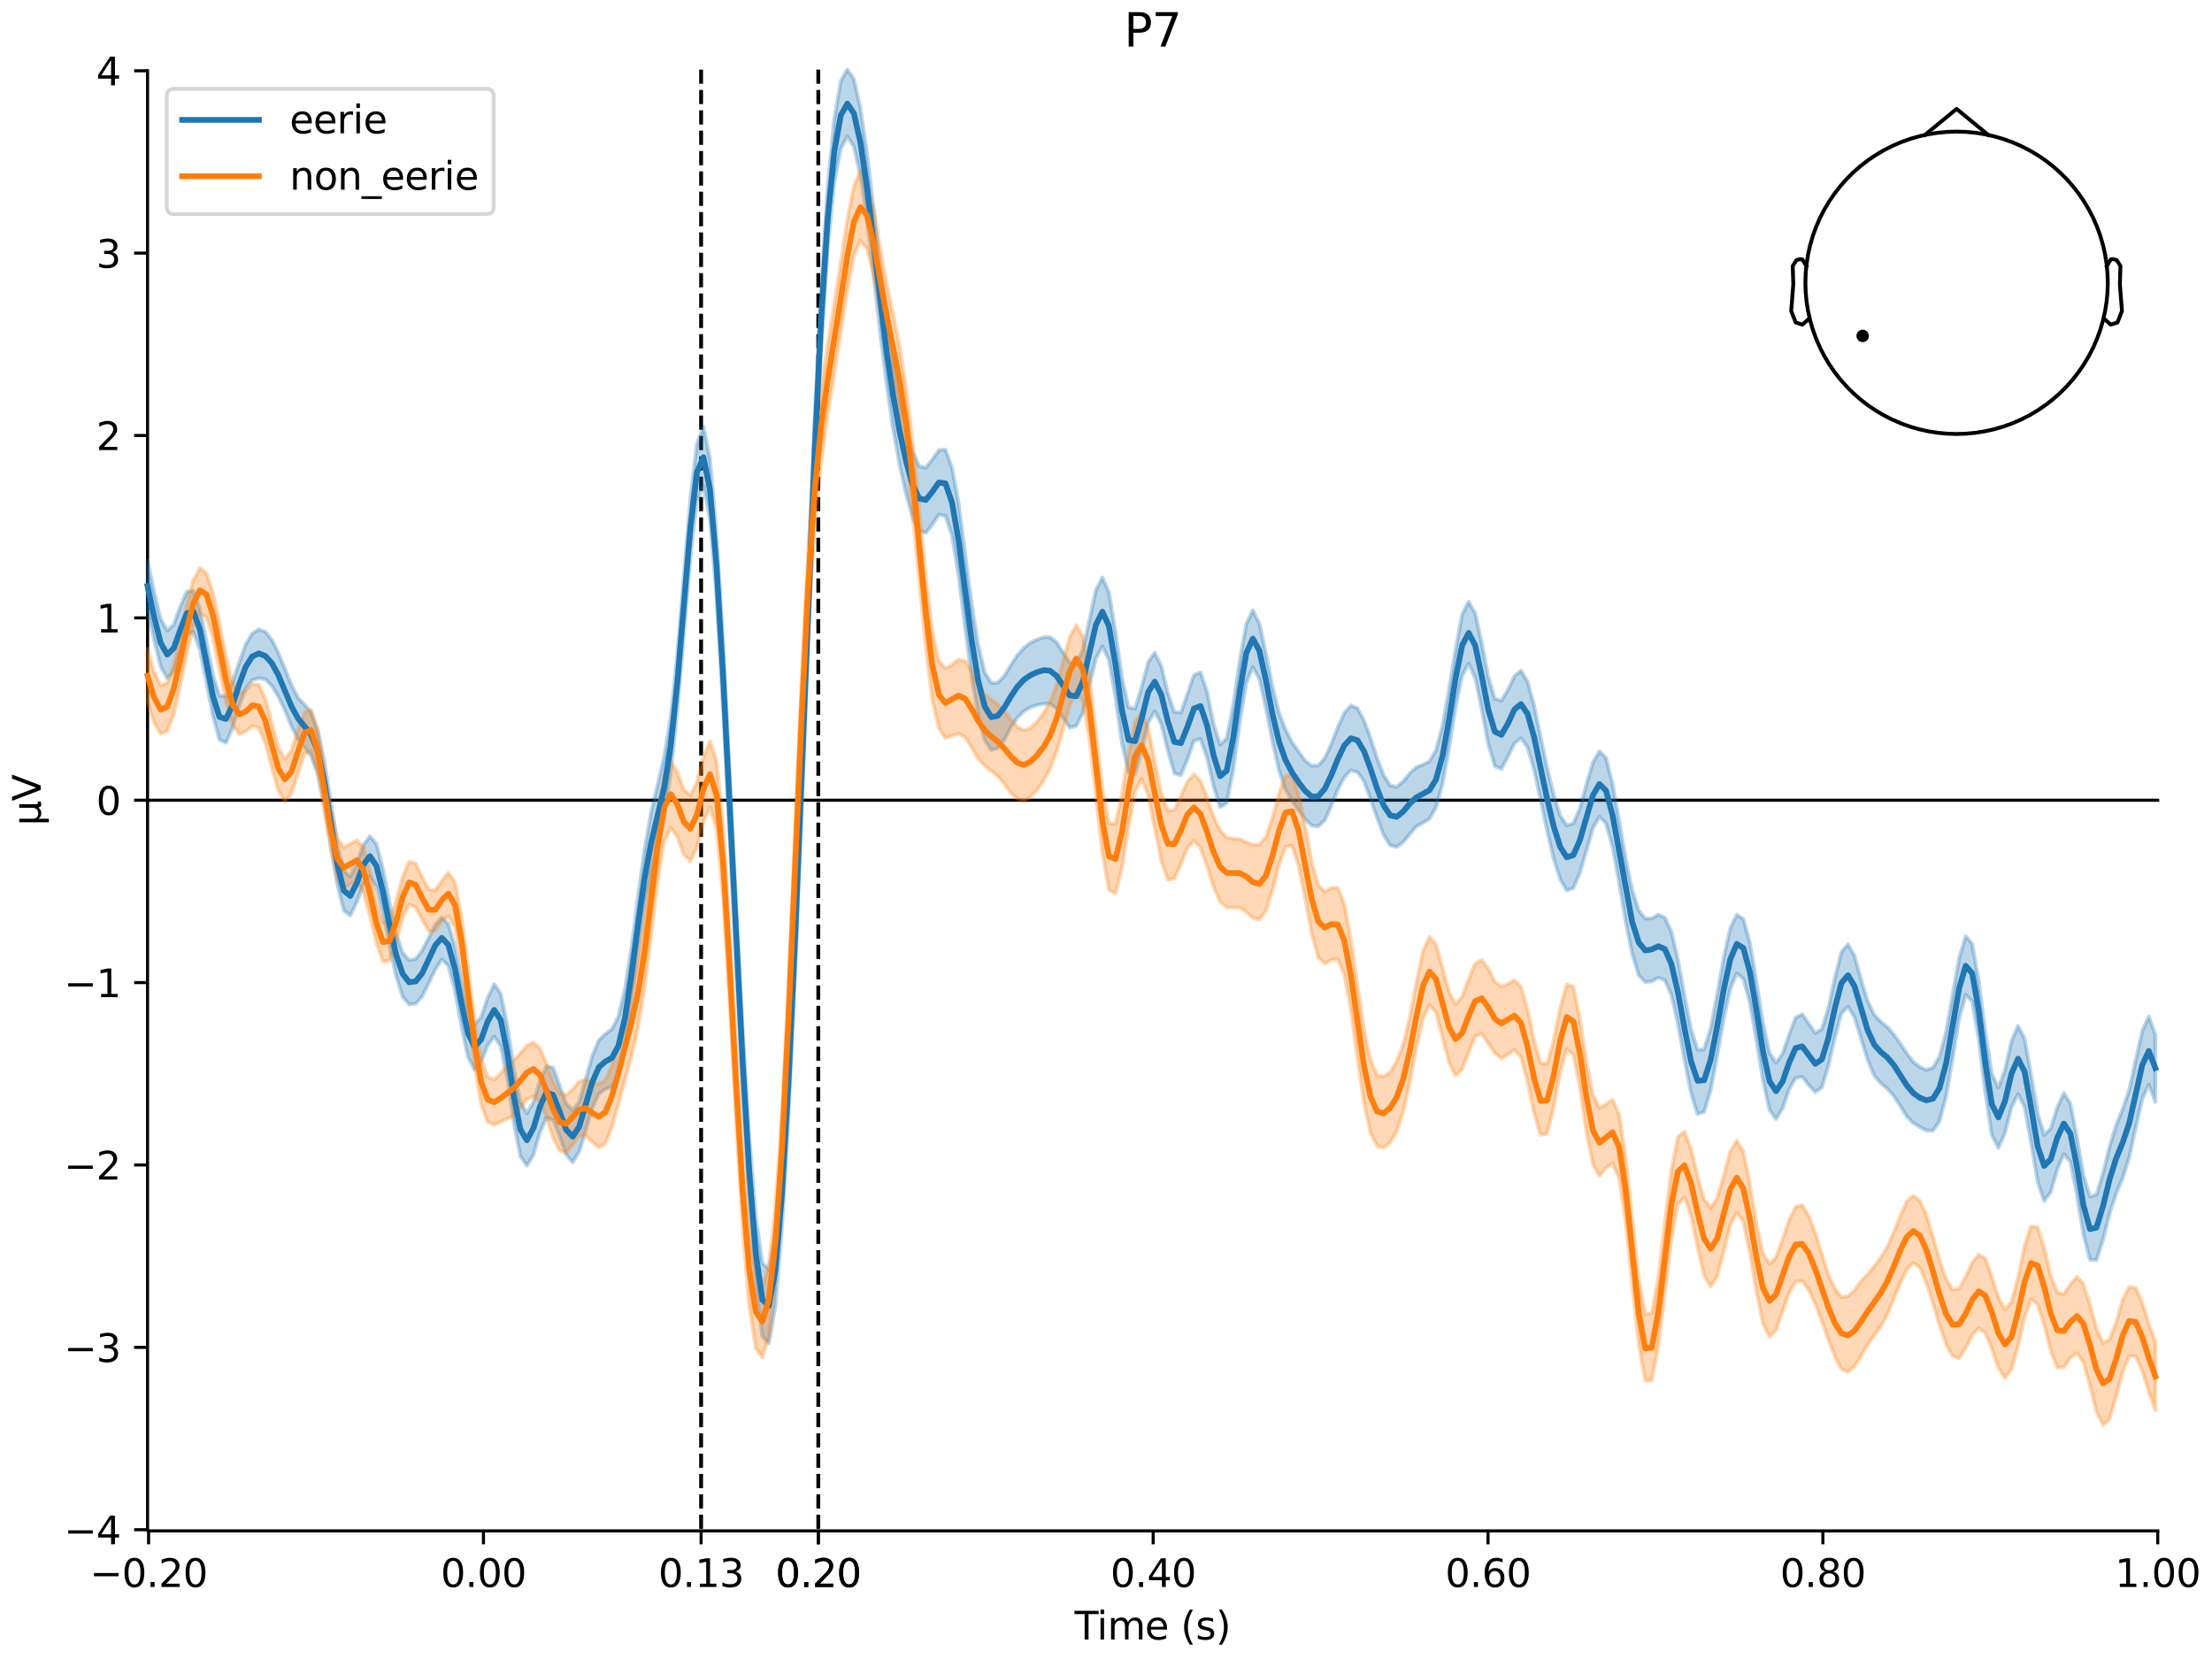 <?xml version="1.0" encoding="utf-8" standalone="no"?>
<!DOCTYPE svg PUBLIC "-//W3C//DTD SVG 1.1//EN"
  "http://www.w3.org/Graphics/SVG/1.1/DTD/svg11.dtd">
<svg xmlns:xlink="http://www.w3.org/1999/xlink" width="576pt" height="432pt" viewBox="0 0 576 432" xmlns="http://www.w3.org/2000/svg" version="1.1">
 <defs>
  <style type="text/css">*{stroke-linejoin: round; stroke-linecap: butt}</style>
 </defs>
 <g id="figure_1">
  <g id="patch_1">
   <path d="M 0 432 
L 576 432 
L 576 0 
L 0 0 
z
" style="fill: #ffffff"/>
  </g>
  <g id="axes_1">
   <g id="patch_2">
    <path d="M 38.421 398.644 
L 561.867 398.644 
L 561.867 18.118 
L 38.421 18.118 
L 38.421 398.644 
z
" style="fill: none; opacity: 0"/>
   </g>
   <g id="patch_3">
    <path d="M 38.421 398.333 
L 38.421 18.429 
" style="fill: none; stroke: #000000; stroke-width: 0.8; stroke-linejoin: miter; stroke-linecap: square"/>
   </g>
   <g id="LineCollection_1">
    <path d="M 182.566 18.118 
L 182.566 398.644 
" clip-path="url(#p17d03b1e20)" style="fill: none; stroke-dasharray: 3.7,1.6; stroke-dashoffset: 0; stroke: #000000"/>
    <path d="M 213.084 18.118 
L 213.084 398.644 
" clip-path="url(#p17d03b1e20)" style="fill: none; stroke-dasharray: 3.7,1.6; stroke-dashoffset: 0; stroke: #000000"/>
   </g>
   <g id="matplotlib.axis_1">
    <g id="xtick_1">
     <g id="line2d_1">
      <defs>
       <path id="m8cb40ce395" d="M 0 0 
L 0 3.5 
" style="stroke: #000000; stroke-width: 0.8"/>
      </defs>
      <g>
       <use xlink:href="#m8cb40ce395" x="38.693" y="398.644" style="stroke: #000000; stroke-width: 0.8"/>
      </g>
     </g>
     <g id="text_1">
      <!-- −0.20 -->
      <g transform="translate(23.37 413.242) scale(0.1 -0.1)">
       <defs>
        <path id="DejaVuSans-2212" d="M 678 2272 
L 4684 2272 
L 4684 1741 
L 678 1741 
L 678 2272 
z
" transform="scale(0.016)"/>
        <path id="DejaVuSans-30" d="M 2034 4250 
Q 1547 4250 1301 3770 
Q 1056 3291 1056 2328 
Q 1056 1369 1301 889 
Q 1547 409 2034 409 
Q 2525 409 2770 889 
Q 3016 1369 3016 2328 
Q 3016 3291 2770 3770 
Q 2525 4250 2034 4250 
z
M 2034 4750 
Q 2819 4750 3233 4129 
Q 3647 3509 3647 2328 
Q 3647 1150 3233 529 
Q 2819 -91 2034 -91 
Q 1250 -91 836 529 
Q 422 1150 422 2328 
Q 422 3509 836 4129 
Q 1250 4750 2034 4750 
z
" transform="scale(0.016)"/>
        <path id="DejaVuSans-2e" d="M 684 794 
L 1344 794 
L 1344 0 
L 684 0 
L 684 794 
z
" transform="scale(0.016)"/>
        <path id="DejaVuSans-32" d="M 1228 531 
L 3431 531 
L 3431 0 
L 469 0 
L 469 531 
Q 828 903 1448 1529 
Q 2069 2156 2228 2338 
Q 2531 2678 2651 2914 
Q 2772 3150 2772 3378 
Q 2772 3750 2511 3984 
Q 2250 4219 1831 4219 
Q 1534 4219 1204 4116 
Q 875 4013 500 3803 
L 500 4441 
Q 881 4594 1212 4672 
Q 1544 4750 1819 4750 
Q 2544 4750 2975 4387 
Q 3406 4025 3406 3419 
Q 3406 3131 3298 2873 
Q 3191 2616 2906 2266 
Q 2828 2175 2409 1742 
Q 1991 1309 1228 531 
z
" transform="scale(0.016)"/>
       </defs>
       <use xlink:href="#DejaVuSans-2212"/>
       <use xlink:href="#DejaVuSans-30" transform="translate(83.789 0)"/>
       <use xlink:href="#DejaVuSans-2e" transform="translate(147.412 0)"/>
       <use xlink:href="#DejaVuSans-32" transform="translate(179.199 0)"/>
       <use xlink:href="#DejaVuSans-30" transform="translate(242.822 0)"/>
      </g>
     </g>
    </g>
    <g id="xtick_2">
     <g id="line2d_2">
      <g>
       <use xlink:href="#m8cb40ce395" x="125.889" y="398.644" style="stroke: #000000; stroke-width: 0.8"/>
      </g>
     </g>
     <g id="text_2">
      <!-- 0.00 -->
      <g transform="translate(114.756 413.242) scale(0.1 -0.1)">
       <use xlink:href="#DejaVuSans-30"/>
       <use xlink:href="#DejaVuSans-2e" transform="translate(63.623 0)"/>
       <use xlink:href="#DejaVuSans-30" transform="translate(95.41 0)"/>
       <use xlink:href="#DejaVuSans-30" transform="translate(159.033 0)"/>
      </g>
     </g>
    </g>
    <g id="xtick_3">
     <g id="line2d_3">
      <g>
       <use xlink:href="#m8cb40ce395" x="182.566" y="398.644" style="stroke: #000000; stroke-width: 0.8"/>
      </g>
     </g>
     <g id="text_3">
      <!-- 0.13 -->
      <g transform="translate(171.433 413.242) scale(0.1 -0.1)">
       <defs>
        <path id="DejaVuSans-31" d="M 794 531 
L 1825 531 
L 1825 4091 
L 703 3866 
L 703 4441 
L 1819 4666 
L 2450 4666 
L 2450 531 
L 3481 531 
L 3481 0 
L 794 0 
L 794 531 
z
" transform="scale(0.016)"/>
        <path id="DejaVuSans-33" d="M 2597 2516 
Q 3050 2419 3304 2112 
Q 3559 1806 3559 1356 
Q 3559 666 3084 287 
Q 2609 -91 1734 -91 
Q 1441 -91 1130 -33 
Q 819 25 488 141 
L 488 750 
Q 750 597 1062 519 
Q 1375 441 1716 441 
Q 2309 441 2620 675 
Q 2931 909 2931 1356 
Q 2931 1769 2642 2001 
Q 2353 2234 1838 2234 
L 1294 2234 
L 1294 2753 
L 1863 2753 
Q 2328 2753 2575 2939 
Q 2822 3125 2822 3475 
Q 2822 3834 2567 4026 
Q 2313 4219 1838 4219 
Q 1578 4219 1281 4162 
Q 984 4106 628 3988 
L 628 4550 
Q 988 4650 1302 4700 
Q 1616 4750 1894 4750 
Q 2613 4750 3031 4423 
Q 3450 4097 3450 3541 
Q 3450 3153 3228 2886 
Q 3006 2619 2597 2516 
z
" transform="scale(0.016)"/>
       </defs>
       <use xlink:href="#DejaVuSans-30"/>
       <use xlink:href="#DejaVuSans-2e" transform="translate(63.623 0)"/>
       <use xlink:href="#DejaVuSans-31" transform="translate(95.41 0)"/>
       <use xlink:href="#DejaVuSans-33" transform="translate(159.033 0)"/>
      </g>
     </g>
    </g>
    <g id="xtick_4">
     <g id="line2d_4">
      <g>
       <use xlink:href="#m8cb40ce395" x="213.084" y="398.644" style="stroke: #000000; stroke-width: 0.8"/>
      </g>
     </g>
     <g id="text_4">
      <!-- 0.20 -->
      <g transform="translate(201.952 413.242) scale(0.1 -0.1)">
       <use xlink:href="#DejaVuSans-30"/>
       <use xlink:href="#DejaVuSans-2e" transform="translate(63.623 0)"/>
       <use xlink:href="#DejaVuSans-32" transform="translate(95.41 0)"/>
       <use xlink:href="#DejaVuSans-30" transform="translate(159.033 0)"/>
      </g>
     </g>
    </g>
    <g id="xtick_5">
     <g id="line2d_5">
      <g>
       <use xlink:href="#m8cb40ce395" x="213.084" y="398.644" style="stroke: #000000; stroke-width: 0.8"/>
      </g>
     </g>
     <g id="text_5">
      <!-- 0.20 -->
      <g transform="translate(201.952 413.242) scale(0.1 -0.1)">
       <use xlink:href="#DejaVuSans-30"/>
       <use xlink:href="#DejaVuSans-2e" transform="translate(63.623 0)"/>
       <use xlink:href="#DejaVuSans-32" transform="translate(95.41 0)"/>
       <use xlink:href="#DejaVuSans-30" transform="translate(159.033 0)"/>
      </g>
     </g>
    </g>
    <g id="xtick_6">
     <g id="line2d_6">
      <g>
       <use xlink:href="#m8cb40ce395" x="300.28" y="398.644" style="stroke: #000000; stroke-width: 0.8"/>
      </g>
     </g>
     <g id="text_6">
      <!-- 0.40 -->
      <g transform="translate(289.147 413.242) scale(0.1 -0.1)">
       <defs>
        <path id="DejaVuSans-34" d="M 2419 4116 
L 825 1625 
L 2419 1625 
L 2419 4116 
z
M 2253 4666 
L 3047 4666 
L 3047 1625 
L 3713 1625 
L 3713 1100 
L 3047 1100 
L 3047 0 
L 2419 0 
L 2419 1100 
L 313 1100 
L 313 1709 
L 2253 4666 
z
" transform="scale(0.016)"/>
       </defs>
       <use xlink:href="#DejaVuSans-30"/>
       <use xlink:href="#DejaVuSans-2e" transform="translate(63.623 0)"/>
       <use xlink:href="#DejaVuSans-34" transform="translate(95.41 0)"/>
       <use xlink:href="#DejaVuSans-30" transform="translate(159.033 0)"/>
      </g>
     </g>
    </g>
    <g id="xtick_7">
     <g id="line2d_7">
      <g>
       <use xlink:href="#m8cb40ce395" x="387.476" y="398.644" style="stroke: #000000; stroke-width: 0.8"/>
      </g>
     </g>
     <g id="text_7">
      <!-- 0.60 -->
      <g transform="translate(376.343 413.242) scale(0.1 -0.1)">
       <defs>
        <path id="DejaVuSans-36" d="M 2113 2584 
Q 1688 2584 1439 2293 
Q 1191 2003 1191 1497 
Q 1191 994 1439 701 
Q 1688 409 2113 409 
Q 2538 409 2786 701 
Q 3034 994 3034 1497 
Q 3034 2003 2786 2293 
Q 2538 2584 2113 2584 
z
M 3366 4563 
L 3366 3988 
Q 3128 4100 2886 4159 
Q 2644 4219 2406 4219 
Q 1781 4219 1451 3797 
Q 1122 3375 1075 2522 
Q 1259 2794 1537 2939 
Q 1816 3084 2150 3084 
Q 2853 3084 3261 2657 
Q 3669 2231 3669 1497 
Q 3669 778 3244 343 
Q 2819 -91 2113 -91 
Q 1303 -91 875 529 
Q 447 1150 447 2328 
Q 447 3434 972 4092 
Q 1497 4750 2381 4750 
Q 2619 4750 2861 4703 
Q 3103 4656 3366 4563 
z
" transform="scale(0.016)"/>
       </defs>
       <use xlink:href="#DejaVuSans-30"/>
       <use xlink:href="#DejaVuSans-2e" transform="translate(63.623 0)"/>
       <use xlink:href="#DejaVuSans-36" transform="translate(95.41 0)"/>
       <use xlink:href="#DejaVuSans-30" transform="translate(159.033 0)"/>
      </g>
     </g>
    </g>
    <g id="xtick_8">
     <g id="line2d_8">
      <g>
       <use xlink:href="#m8cb40ce395" x="474.671" y="398.644" style="stroke: #000000; stroke-width: 0.8"/>
      </g>
     </g>
     <g id="text_8">
      <!-- 0.80 -->
      <g transform="translate(463.538 413.242) scale(0.1 -0.1)">
       <defs>
        <path id="DejaVuSans-38" d="M 2034 2216 
Q 1584 2216 1326 1975 
Q 1069 1734 1069 1313 
Q 1069 891 1326 650 
Q 1584 409 2034 409 
Q 2484 409 2743 651 
Q 3003 894 3003 1313 
Q 3003 1734 2745 1975 
Q 2488 2216 2034 2216 
z
M 1403 2484 
Q 997 2584 770 2862 
Q 544 3141 544 3541 
Q 544 4100 942 4425 
Q 1341 4750 2034 4750 
Q 2731 4750 3128 4425 
Q 3525 4100 3525 3541 
Q 3525 3141 3298 2862 
Q 3072 2584 2669 2484 
Q 3125 2378 3379 2068 
Q 3634 1759 3634 1313 
Q 3634 634 3220 271 
Q 2806 -91 2034 -91 
Q 1263 -91 848 271 
Q 434 634 434 1313 
Q 434 1759 690 2068 
Q 947 2378 1403 2484 
z
M 1172 3481 
Q 1172 3119 1398 2916 
Q 1625 2713 2034 2713 
Q 2441 2713 2670 2916 
Q 2900 3119 2900 3481 
Q 2900 3844 2670 4047 
Q 2441 4250 2034 4250 
Q 1625 4250 1398 4047 
Q 1172 3844 1172 3481 
z
" transform="scale(0.016)"/>
       </defs>
       <use xlink:href="#DejaVuSans-30"/>
       <use xlink:href="#DejaVuSans-2e" transform="translate(63.623 0)"/>
       <use xlink:href="#DejaVuSans-38" transform="translate(95.41 0)"/>
       <use xlink:href="#DejaVuSans-30" transform="translate(159.033 0)"/>
      </g>
     </g>
    </g>
    <g id="xtick_9">
     <g id="line2d_9">
      <g>
       <use xlink:href="#m8cb40ce395" x="561.867" y="398.644" style="stroke: #000000; stroke-width: 0.8"/>
      </g>
     </g>
     <g id="text_9">
      <!-- 1.00 -->
      <g transform="translate(550.734 413.242) scale(0.1 -0.1)">
       <use xlink:href="#DejaVuSans-31"/>
       <use xlink:href="#DejaVuSans-2e" transform="translate(63.623 0)"/>
       <use xlink:href="#DejaVuSans-30" transform="translate(95.41 0)"/>
       <use xlink:href="#DejaVuSans-30" transform="translate(159.033 0)"/>
      </g>
     </g>
    </g>
    <g id="text_10">
     <!-- Time (s) -->
     <g transform="translate(279.815 426.92) scale(0.1 -0.1)">
      <defs>
       <path id="DejaVuSans-54" d="M -19 4666 
L 3928 4666 
L 3928 4134 
L 2272 4134 
L 2272 0 
L 1638 0 
L 1638 4134 
L -19 4134 
L -19 4666 
z
" transform="scale(0.016)"/>
       <path id="DejaVuSans-69" d="M 603 3500 
L 1178 3500 
L 1178 0 
L 603 0 
L 603 3500 
z
M 603 4863 
L 1178 4863 
L 1178 4134 
L 603 4134 
L 603 4863 
z
" transform="scale(0.016)"/>
       <path id="DejaVuSans-6d" d="M 3328 2828 
Q 3544 3216 3844 3400 
Q 4144 3584 4550 3584 
Q 5097 3584 5394 3201 
Q 5691 2819 5691 2113 
L 5691 0 
L 5113 0 
L 5113 2094 
Q 5113 2597 4934 2840 
Q 4756 3084 4391 3084 
Q 3944 3084 3684 2787 
Q 3425 2491 3425 1978 
L 3425 0 
L 2847 0 
L 2847 2094 
Q 2847 2600 2669 2842 
Q 2491 3084 2119 3084 
Q 1678 3084 1418 2786 
Q 1159 2488 1159 1978 
L 1159 0 
L 581 0 
L 581 3500 
L 1159 3500 
L 1159 2956 
Q 1356 3278 1631 3431 
Q 1906 3584 2284 3584 
Q 2666 3584 2933 3390 
Q 3200 3197 3328 2828 
z
" transform="scale(0.016)"/>
       <path id="DejaVuSans-65" d="M 3597 1894 
L 3597 1613 
L 953 1613 
Q 991 1019 1311 708 
Q 1631 397 2203 397 
Q 2534 397 2845 478 
Q 3156 559 3463 722 
L 3463 178 
Q 3153 47 2828 -22 
Q 2503 -91 2169 -91 
Q 1331 -91 842 396 
Q 353 884 353 1716 
Q 353 2575 817 3079 
Q 1281 3584 2069 3584 
Q 2775 3584 3186 3129 
Q 3597 2675 3597 1894 
z
M 3022 2063 
Q 3016 2534 2758 2815 
Q 2500 3097 2075 3097 
Q 1594 3097 1305 2825 
Q 1016 2553 972 2059 
L 3022 2063 
z
" transform="scale(0.016)"/>
       <path id="DejaVuSans-20" transform="scale(0.016)"/>
       <path id="DejaVuSans-28" d="M 1984 4856 
Q 1566 4138 1362 3434 
Q 1159 2731 1159 2009 
Q 1159 1288 1364 580 
Q 1569 -128 1984 -844 
L 1484 -844 
Q 1016 -109 783 600 
Q 550 1309 550 2009 
Q 550 2706 781 3412 
Q 1013 4119 1484 4856 
L 1984 4856 
z
" transform="scale(0.016)"/>
       <path id="DejaVuSans-73" d="M 2834 3397 
L 2834 2853 
Q 2591 2978 2328 3040 
Q 2066 3103 1784 3103 
Q 1356 3103 1142 2972 
Q 928 2841 928 2578 
Q 928 2378 1081 2264 
Q 1234 2150 1697 2047 
L 1894 2003 
Q 2506 1872 2764 1633 
Q 3022 1394 3022 966 
Q 3022 478 2636 193 
Q 2250 -91 1575 -91 
Q 1294 -91 989 -36 
Q 684 19 347 128 
L 347 722 
Q 666 556 975 473 
Q 1284 391 1588 391 
Q 1994 391 2212 530 
Q 2431 669 2431 922 
Q 2431 1156 2273 1281 
Q 2116 1406 1581 1522 
L 1381 1569 
Q 847 1681 609 1914 
Q 372 2147 372 2553 
Q 372 3047 722 3315 
Q 1072 3584 1716 3584 
Q 2034 3584 2315 3537 
Q 2597 3491 2834 3397 
z
" transform="scale(0.016)"/>
       <path id="DejaVuSans-29" d="M 513 4856 
L 1013 4856 
Q 1481 4119 1714 3412 
Q 1947 2706 1947 2009 
Q 1947 1309 1714 600 
Q 1481 -109 1013 -844 
L 513 -844 
Q 928 -128 1133 580 
Q 1338 1288 1338 2009 
Q 1338 2731 1133 3434 
Q 928 4138 513 4856 
z
" transform="scale(0.016)"/>
      </defs>
      <use xlink:href="#DejaVuSans-54"/>
      <use xlink:href="#DejaVuSans-69" transform="translate(57.959 0)"/>
      <use xlink:href="#DejaVuSans-6d" transform="translate(85.742 0)"/>
      <use xlink:href="#DejaVuSans-65" transform="translate(183.154 0)"/>
      <use xlink:href="#DejaVuSans-20" transform="translate(244.678 0)"/>
      <use xlink:href="#DejaVuSans-28" transform="translate(276.465 0)"/>
      <use xlink:href="#DejaVuSans-73" transform="translate(315.479 0)"/>
      <use xlink:href="#DejaVuSans-29" transform="translate(367.578 0)"/>
     </g>
    </g>
   </g>
   <g id="matplotlib.axis_2">
    <g id="ytick_1">
     <g id="line2d_10">
      <defs>
       <path id="m752add3761" d="M 0 0 
L -3.5 0 
" style="stroke: #000000; stroke-width: 0.8"/>
      </defs>
      <g>
       <use xlink:href="#m752add3761" x="38.421" y="398.333" style="stroke: #000000; stroke-width: 0.8"/>
      </g>
     </g>
     <g id="text_11">
      <!-- −4 -->
      <g transform="translate(16.678 402.132) scale(0.1 -0.1)">
       <use xlink:href="#DejaVuSans-2212"/>
       <use xlink:href="#DejaVuSans-34" transform="translate(83.789 0)"/>
      </g>
     </g>
    </g>
    <g id="ytick_2">
     <g id="line2d_11">
      <g>
       <use xlink:href="#m752add3761" x="38.421" y="350.845" style="stroke: #000000; stroke-width: 0.8"/>
      </g>
     </g>
     <g id="text_12">
      <!-- −3 -->
      <g transform="translate(16.678 354.644) scale(0.1 -0.1)">
       <use xlink:href="#DejaVuSans-2212"/>
       <use xlink:href="#DejaVuSans-33" transform="translate(83.789 0)"/>
      </g>
     </g>
    </g>
    <g id="ytick_3">
     <g id="line2d_12">
      <g>
       <use xlink:href="#m752add3761" x="38.421" y="303.357" style="stroke: #000000; stroke-width: 0.8"/>
      </g>
     </g>
     <g id="text_13">
      <!-- −2 -->
      <g transform="translate(16.678 307.156) scale(0.1 -0.1)">
       <use xlink:href="#DejaVuSans-2212"/>
       <use xlink:href="#DejaVuSans-32" transform="translate(83.789 0)"/>
      </g>
     </g>
    </g>
    <g id="ytick_4">
     <g id="line2d_13">
      <g>
       <use xlink:href="#m752add3761" x="38.421" y="255.869" style="stroke: #000000; stroke-width: 0.8"/>
      </g>
     </g>
     <g id="text_14">
      <!-- −1 -->
      <g transform="translate(16.678 259.668) scale(0.1 -0.1)">
       <use xlink:href="#DejaVuSans-2212"/>
       <use xlink:href="#DejaVuSans-31" transform="translate(83.789 0)"/>
      </g>
     </g>
    </g>
    <g id="ytick_5">
     <g id="line2d_14">
      <g>
       <use xlink:href="#m752add3761" x="38.421" y="208.381" style="stroke: #000000; stroke-width: 0.8"/>
      </g>
     </g>
     <g id="text_15">
      <!-- 0 -->
      <g transform="translate(25.058 212.18) scale(0.1 -0.1)">
       <use xlink:href="#DejaVuSans-30"/>
      </g>
     </g>
    </g>
    <g id="ytick_6">
     <g id="line2d_15">
      <g>
       <use xlink:href="#m752add3761" x="38.421" y="160.893" style="stroke: #000000; stroke-width: 0.8"/>
      </g>
     </g>
     <g id="text_16">
      <!-- 1 -->
      <g transform="translate(25.058 164.692) scale(0.1 -0.1)">
       <use xlink:href="#DejaVuSans-31"/>
      </g>
     </g>
    </g>
    <g id="ytick_7">
     <g id="line2d_16">
      <g>
       <use xlink:href="#m752add3761" x="38.421" y="113.405" style="stroke: #000000; stroke-width: 0.8"/>
      </g>
     </g>
     <g id="text_17">
      <!-- 2 -->
      <g transform="translate(25.058 117.204) scale(0.1 -0.1)">
       <use xlink:href="#DejaVuSans-32"/>
      </g>
     </g>
    </g>
    <g id="ytick_8">
     <g id="line2d_17">
      <g>
       <use xlink:href="#m752add3761" x="38.421" y="65.917" style="stroke: #000000; stroke-width: 0.8"/>
      </g>
     </g>
     <g id="text_18">
      <!-- 3 -->
      <g transform="translate(25.058 69.716) scale(0.1 -0.1)">
       <use xlink:href="#DejaVuSans-33"/>
      </g>
     </g>
    </g>
    <g id="ytick_9">
     <g id="line2d_18">
      <g>
       <use xlink:href="#m752add3761" x="38.421" y="18.429" style="stroke: #000000; stroke-width: 0.8"/>
      </g>
     </g>
     <g id="text_19">
      <!-- 4 -->
      <g transform="translate(25.058 22.228) scale(0.1 -0.1)">
       <use xlink:href="#DejaVuSans-34"/>
      </g>
     </g>
    </g>
    <g id="text_20">
     <!-- µV -->
     <g transform="translate(10.599 214.982) rotate(-90) scale(0.1 -0.1)">
      <defs>
       <path id="DejaVuSans-b5" d="M 544 -1331 
L 544 3500 
L 1119 3500 
L 1119 1325 
Q 1119 872 1334 640 
Q 1550 409 1972 409 
Q 2434 409 2667 671 
Q 2900 934 2900 1459 
L 2900 3500 
L 3475 3500 
L 3475 806 
Q 3475 619 3529 530 
Q 3584 441 3700 441 
Q 3728 441 3778 458 
Q 3828 475 3916 513 
L 3916 50 
Q 3788 -22 3673 -56 
Q 3559 -91 3450 -91 
Q 3234 -91 3106 31 
Q 2978 153 2931 403 
Q 2775 156 2548 32 
Q 2322 -91 2016 -91 
Q 1697 -91 1473 31 
Q 1250 153 1119 397 
L 1119 -1331 
L 544 -1331 
z
" transform="scale(0.016)"/>
       <path id="DejaVuSans-56" d="M 1831 0 
L 50 4666 
L 709 4666 
L 2188 738 
L 3669 4666 
L 4325 4666 
L 2547 0 
L 1831 0 
z
" transform="scale(0.016)"/>
      </defs>
      <use xlink:href="#DejaVuSans-b5"/>
      <use xlink:href="#DejaVuSans-56" transform="translate(63.623 0)"/>
     </g>
    </g>
   </g>
   <g id="patch_4">
    <path d="M 38.693 398.644 
L 561.867 398.644 
" style="fill: none; stroke: #000000; stroke-width: 0.8; stroke-linejoin: miter; stroke-linecap: square"/>
   </g>
   <g id="patch_5">
    <path d="M 38.421 208.381 
L 561.867 208.381 
" style="fill: none; stroke: #000000; stroke-width: 0.8; stroke-linejoin: miter; stroke-linecap: square"/>
   </g>
   <g id="text_21">
    <!-- P7 -->
    <g transform="translate(292.708 12.118) scale(0.12 -0.12)">
     <defs>
      <path id="DejaVuSans-50" d="M 1259 4147 
L 1259 2394 
L 2053 2394 
Q 2494 2394 2734 2622 
Q 2975 2850 2975 3272 
Q 2975 3691 2734 3919 
Q 2494 4147 2053 4147 
L 1259 4147 
z
M 628 4666 
L 2053 4666 
Q 2838 4666 3239 4311 
Q 3641 3956 3641 3272 
Q 3641 2581 3239 2228 
Q 2838 1875 2053 1875 
L 1259 1875 
L 1259 0 
L 628 0 
L 628 4666 
z
" transform="scale(0.016)"/>
      <path id="DejaVuSans-37" d="M 525 4666 
L 3525 4666 
L 3525 4397 
L 1831 0 
L 1172 0 
L 2766 4134 
L 525 4134 
L 525 4666 
z
" transform="scale(0.016)"/>
     </defs>
     <use xlink:href="#DejaVuSans-50"/>
     <use xlink:href="#DejaVuSans-37" transform="translate(60.303 0)"/>
    </g>
   </g>
   <g id="legend_1">
    <g id="patch_6">
     <path d="M 45.421 55.753 
L 126.563 55.753 
Q 128.563 55.753 128.563 53.753 
L 128.563 25.118 
Q 128.563 23.118 126.563 23.118 
L 45.421 23.118 
Q 43.421 23.118 43.421 25.118 
L 43.421 53.753 
Q 43.421 55.753 45.421 55.753 
z
" style="fill: #ffffff; opacity: 0.8; stroke: #cccccc; stroke-linejoin: miter"/>
    </g>
    <g id="line2d_19">
     <path d="M 47.421 31.217 
L 57.421 31.217 
L 67.421 31.217 
" style="fill: none; stroke: #1f77b4; stroke-width: 1.5; stroke-linecap: square"/>
    </g>
    <g id="text_22">
     <!-- eerie -->
     <g transform="translate(75.421 34.717) scale(0.1 -0.1)">
      <defs>
       <path id="DejaVuSans-72" d="M 2631 2963 
Q 2534 3019 2420 3045 
Q 2306 3072 2169 3072 
Q 1681 3072 1420 2755 
Q 1159 2438 1159 1844 
L 1159 0 
L 581 0 
L 581 3500 
L 1159 3500 
L 1159 2956 
Q 1341 3275 1631 3429 
Q 1922 3584 2338 3584 
Q 2397 3584 2469 3576 
Q 2541 3569 2628 3553 
L 2631 2963 
z
" transform="scale(0.016)"/>
      </defs>
      <use xlink:href="#DejaVuSans-65"/>
      <use xlink:href="#DejaVuSans-65" transform="translate(61.523 0)"/>
      <use xlink:href="#DejaVuSans-72" transform="translate(123.047 0)"/>
      <use xlink:href="#DejaVuSans-69" transform="translate(164.16 0)"/>
      <use xlink:href="#DejaVuSans-65" transform="translate(191.943 0)"/>
     </g>
    </g>
    <g id="line2d_20">
     <path d="M 47.421 45.895 
L 57.421 45.895 
L 67.421 45.895 
" style="fill: none; stroke: #ff7f0e; stroke-width: 1.5; stroke-linecap: square"/>
    </g>
    <g id="text_23">
     <!-- non_eerie -->
     <g transform="translate(75.421 49.395) scale(0.1 -0.1)">
      <defs>
       <path id="DejaVuSans-6e" d="M 3513 2113 
L 3513 0 
L 2938 0 
L 2938 2094 
Q 2938 2591 2744 2837 
Q 2550 3084 2163 3084 
Q 1697 3084 1428 2787 
Q 1159 2491 1159 1978 
L 1159 0 
L 581 0 
L 581 3500 
L 1159 3500 
L 1159 2956 
Q 1366 3272 1645 3428 
Q 1925 3584 2291 3584 
Q 2894 3584 3203 3211 
Q 3513 2838 3513 2113 
z
" transform="scale(0.016)"/>
       <path id="DejaVuSans-6f" d="M 1959 3097 
Q 1497 3097 1228 2736 
Q 959 2375 959 1747 
Q 959 1119 1226 758 
Q 1494 397 1959 397 
Q 2419 397 2687 759 
Q 2956 1122 2956 1747 
Q 2956 2369 2687 2733 
Q 2419 3097 1959 3097 
z
M 1959 3584 
Q 2709 3584 3137 3096 
Q 3566 2609 3566 1747 
Q 3566 888 3137 398 
Q 2709 -91 1959 -91 
Q 1206 -91 779 398 
Q 353 888 353 1747 
Q 353 2609 779 3096 
Q 1206 3584 1959 3584 
z
" transform="scale(0.016)"/>
       <path id="DejaVuSans-5f" d="M 3263 -1063 
L 3263 -1509 
L -63 -1509 
L -63 -1063 
L 3263 -1063 
z
" transform="scale(0.016)"/>
      </defs>
      <use xlink:href="#DejaVuSans-6e"/>
      <use xlink:href="#DejaVuSans-6f" transform="translate(63.379 0)"/>
      <use xlink:href="#DejaVuSans-6e" transform="translate(124.561 0)"/>
      <use xlink:href="#DejaVuSans-5f" transform="translate(187.939 0)"/>
      <use xlink:href="#DejaVuSans-65" transform="translate(237.939 0)"/>
      <use xlink:href="#DejaVuSans-65" transform="translate(299.463 0)"/>
      <use xlink:href="#DejaVuSans-72" transform="translate(360.986 0)"/>
      <use xlink:href="#DejaVuSans-69" transform="translate(402.1 0)"/>
      <use xlink:href="#DejaVuSans-65" transform="translate(429.883 0)"/>
     </g>
    </g>
   </g>
   <g id="FillBetweenPolyCollection_1">
    <defs>
     <path id="m779ca5bf21" d="M 38.421 -285.932 
L 38.421 -273.118 
L 40.124 -265.417 
L 41.827 -258.458 
L 43.53 -255.396 
L 45.233 -257.058 
L 46.936 -262.103 
L 48.639 -266.729 
L 50.342 -267.39 
L 52.045 -262.812 
L 53.748 -254.41 
L 55.451 -245.594 
L 57.154 -239.315 
L 58.857 -238.593 
L 60.56 -242.45 
L 62.263 -248.002 
L 63.966 -252.623 
L 65.669 -254.878 
L 67.372 -255.386 
L 69.075 -255.119 
L 70.778 -253.427 
L 72.481 -250.608 
L 74.184 -247.09 
L 75.887 -242.91 
L 77.59 -239.512 
L 79.294 -237.341 
L 80.997 -235.166 
L 82.7 -230.666 
L 84.403 -223.03 
L 86.106 -212.491 
L 87.809 -201.793 
L 89.512 -194.925 
L 91.215 -193.613 
L 92.918 -197.096 
L 94.621 -201.652 
L 96.324 -203.746 
L 98.027 -200.969 
L 99.73 -194.114 
L 101.433 -185.666 
L 103.136 -177.898 
L 104.839 -172.462 
L 106.542 -170.442 
L 108.245 -170.613 
L 109.948 -172.548 
L 111.651 -176.018 
L 113.354 -179.533 
L 115.057 -182.164 
L 116.76 -180.478 
L 118.463 -174.01 
L 120.166 -164.774 
L 121.87 -156.722 
L 123.573 -153.503 
L 125.276 -155.485 
L 126.979 -159.702 
L 128.682 -162.092 
L 130.385 -159.535 
L 132.088 -151.048 
L 133.791 -139.701 
L 135.494 -130.951 
L 137.197 -128.463 
L 138.9 -131.265 
L 140.603 -137.129 
L 142.306 -140.908 
L 144.009 -140.328 
L 145.712 -136.084 
L 147.415 -131.304 
L 149.118 -129.352 
L 150.821 -132.099 
L 152.524 -137.599 
L 154.227 -143.424 
L 155.93 -147.106 
L 157.633 -148.393 
L 159.336 -148.937 
L 161.039 -152.289 
L 162.742 -159.422 
L 164.446 -170.808 
L 166.149 -183.862 
L 167.852 -195.828 
L 169.555 -204.784 
L 171.258 -211.551 
L 172.961 -219.295 
L 174.664 -230.475 
L 176.367 -247.014 
L 178.07 -266.855 
L 179.773 -286.979 
L 181.476 -301.567 
L 183.179 -305.474 
L 184.882 -296.892 
L 186.585 -276.484 
L 188.288 -247.553 
L 189.991 -214.143 
L 191.694 -179.75 
L 193.397 -147.058 
L 195.1 -118.587 
L 196.803 -96.464 
L 198.506 -83.956 
L 200.209 -82.207 
L 201.912 -91.885 
L 203.615 -112.159 
L 205.318 -141.419 
L 207.022 -178.228 
L 208.725 -220.266 
L 210.428 -263.785 
L 212.131 -305.628 
L 213.834 -340.949 
L 215.537 -367.476 
L 217.24 -384.441 
L 218.943 -393.281 
L 220.646 -396.518 
L 222.349 -393.806 
L 224.052 -386.289 
L 225.755 -374.799 
L 227.458 -360.561 
L 229.161 -345.765 
L 230.864 -332.019 
L 232.567 -320.376 
L 234.27 -310.784 
L 235.973 -303.296 
L 237.676 -297.148 
L 239.379 -293.675 
L 241.082 -293.274 
L 242.785 -295.427 
L 244.488 -297.992 
L 246.191 -297.683 
L 247.894 -292.552 
L 249.598 -282.213 
L 251.301 -268.716 
L 253.004 -255.768 
L 254.707 -245.609 
L 256.41 -239.228 
L 258.113 -236.682 
L 259.816 -237.164 
L 261.519 -239.287 
L 263.222 -242.562 
L 264.925 -245.122 
L 266.628 -246.798 
L 268.331 -247.791 
L 270.034 -248.389 
L 271.737 -248.74 
L 273.44 -248.739 
L 275.143 -247.465 
L 276.846 -245.035 
L 278.549 -242.533 
L 280.252 -242.938 
L 281.955 -246.378 
L 283.658 -253.446 
L 285.361 -260.459 
L 287.064 -263.656 
L 288.767 -260.107 
L 290.47 -250.354 
L 292.174 -238.393 
L 293.877 -230.911 
L 295.58 -230.36 
L 297.283 -236.6 
L 298.986 -243.82 
L 300.689 -246.775 
L 302.392 -243.458 
L 304.095 -236.605 
L 305.798 -230.613 
L 307.501 -230.138 
L 309.204 -234.261 
L 310.907 -239.111 
L 312.61 -239.564 
L 314.313 -234.665 
L 316.016 -227.257 
L 317.719 -221.811 
L 319.422 -222.86 
L 321.125 -231.511 
L 322.828 -243.902 
L 324.531 -254.193 
L 326.234 -258.248 
L 327.937 -255.179 
L 329.64 -247.68 
L 331.343 -238.963 
L 333.046 -231.441 
L 334.75 -226.302 
L 336.453 -223.429 
L 338.156 -220.923 
L 339.859 -218.683 
L 341.562 -217.017 
L 343.265 -216.796 
L 344.968 -218.446 
L 346.671 -222.198 
L 348.374 -226.458 
L 350.077 -229.622 
L 351.78 -231.394 
L 353.483 -230.947 
L 355.186 -228.531 
L 356.889 -223.903 
L 358.592 -219.05 
L 360.295 -214.546 
L 361.998 -211.885 
L 363.701 -211.47 
L 365.404 -212.69 
L 367.107 -214.822 
L 368.81 -216.793 
L 370.513 -217.709 
L 372.216 -218.769 
L 373.919 -221.729 
L 375.622 -227.804 
L 377.326 -237.15 
L 379.029 -247.807 
L 380.732 -256.022 
L 382.435 -259.162 
L 384.138 -255.499 
L 385.841 -247.325 
L 387.544 -238.212 
L 389.247 -232.517 
L 390.95 -231.749 
L 392.653 -234.963 
L 394.356 -238.409 
L 396.059 -239.777 
L 397.762 -237.399 
L 399.465 -231.575 
L 401.168 -223.717 
L 402.871 -215.659 
L 404.574 -208.39 
L 406.277 -203.02 
L 407.98 -200.135 
L 409.683 -200.74 
L 411.386 -204.638 
L 413.089 -210.443 
L 414.792 -216.335 
L 416.495 -219.35 
L 418.198 -217.54 
L 419.902 -211.54 
L 421.605 -202.315 
L 423.308 -192.122 
L 425.011 -183.706 
L 426.714 -178.04 
L 428.417 -176.266 
L 430.12 -176.475 
L 431.823 -177.396 
L 433.526 -176.737 
L 435.229 -172.874 
L 436.932 -165.433 
L 438.635 -156.1 
L 440.338 -147.37 
L 442.041 -141.912 
L 443.744 -142.45 
L 445.447 -148.054 
L 447.15 -157.039 
L 448.853 -166.681 
L 450.556 -174.465 
L 452.259 -178.527 
L 453.962 -177.144 
L 455.665 -170.947 
L 457.368 -161.078 
L 459.071 -150.779 
L 460.774 -142.959 
L 462.478 -140.613 
L 464.181 -143.393 
L 465.884 -148.345 
L 467.587 -151.313 
L 469.29 -151.602 
L 470.993 -149.451 
L 472.696 -147.59 
L 474.399 -148.82 
L 476.102 -154.422 
L 477.805 -161.866 
L 479.508 -168.127 
L 481.211 -169.843 
L 482.914 -167.078 
L 484.617 -161.56 
L 486.32 -156.066 
L 488.023 -151.909 
L 489.726 -149.935 
L 491.429 -148.531 
L 493.132 -146.587 
L 494.835 -144.006 
L 496.538 -141.236 
L 498.241 -139.538 
L 499.944 -138.515 
L 501.647 -137.608 
L 503.35 -137.56 
L 505.054 -140.078 
L 506.757 -146.46 
L 508.46 -156.364 
L 510.163 -166.754 
L 511.866 -172.941 
L 513.569 -171.196 
L 515.272 -161.249 
L 516.975 -147.386 
L 518.678 -136.399 
L 520.381 -133.083 
L 522.084 -136.953 
L 523.787 -143.643 
L 525.49 -147.12 
L 527.193 -143.72 
L 528.896 -134.483 
L 530.599 -124.261 
L 532.302 -119.244 
L 534.005 -121.57 
L 535.708 -127.478 
L 537.411 -131.48 
L 539.114 -129.526 
L 540.817 -120.941 
L 542.52 -110.549 
L 544.223 -103.946 
L 545.926 -103.923 
L 547.63 -109.187 
L 549.333 -115.962 
L 551.036 -121.124 
L 552.739 -125.245 
L 554.442 -130.602 
L 556.145 -138.397 
L 557.848 -145.826 
L 559.551 -149.515 
L 561.254 -145.106 
L 561.254 -162.596 
L 561.254 -162.596 
L 559.551 -167.301 
L 557.848 -163.536 
L 556.145 -155.954 
L 554.442 -148.239 
L 552.739 -143.176 
L 551.036 -139.002 
L 549.333 -133.474 
L 547.63 -126.489 
L 545.926 -120.936 
L 544.223 -120.393 
L 542.52 -126.036 
L 540.817 -135.894 
L 539.114 -144.668 
L 537.411 -147.353 
L 535.708 -143.632 
L 534.005 -138.134 
L 532.302 -136.44 
L 530.599 -142.084 
L 528.896 -152.087 
L 527.193 -161.549 
L 525.49 -164.881 
L 523.787 -160.924 
L 522.084 -153.39 
L 520.381 -148.778 
L 518.678 -152.363 
L 516.975 -163.237 
L 515.272 -176.527 
L 513.569 -186.201 
L 511.866 -188.211 
L 510.163 -182.558 
L 508.46 -172.902 
L 506.757 -163.3 
L 505.054 -156.88 
L 503.35 -153.986 
L 501.647 -153.409 
L 499.944 -154.163 
L 498.241 -155.448 
L 496.538 -157.696 
L 494.835 -160.221 
L 493.132 -162.651 
L 491.429 -164.585 
L 489.726 -165.985 
L 488.023 -167.799 
L 486.32 -171.348 
L 484.617 -176.931 
L 482.914 -183.069 
L 481.211 -186.094 
L 479.508 -184.085 
L 477.805 -177.374 
L 476.102 -169.45 
L 474.399 -164.033 
L 472.696 -162.969 
L 470.993 -165.488 
L 469.29 -167.89 
L 467.587 -167.014 
L 465.884 -162.558 
L 464.181 -157.618 
L 462.478 -155.271 
L 460.774 -157.862 
L 459.071 -165.721 
L 457.368 -176.41 
L 455.665 -186.514 
L 453.962 -192.707 
L 452.259 -193.792 
L 450.556 -190.315 
L 448.853 -182.634 
L 447.15 -172.995 
L 445.447 -164.208 
L 443.744 -158.749 
L 442.041 -158.646 
L 440.338 -164.028 
L 438.635 -172.752 
L 436.932 -182.161 
L 435.229 -189.393 
L 433.526 -193.056 
L 431.823 -193.833 
L 430.12 -192.872 
L 428.417 -192.782 
L 426.714 -194.935 
L 425.011 -200.271 
L 423.308 -208.476 
L 421.605 -218.286 
L 419.902 -227.878 
L 418.198 -234.651 
L 416.495 -236.367 
L 414.792 -233.472 
L 413.089 -227.673 
L 411.386 -221.487 
L 409.683 -217.575 
L 407.98 -217.086 
L 406.277 -219.611 
L 404.574 -225.002 
L 402.871 -232.029 
L 401.168 -240.184 
L 399.465 -248.371 
L 397.762 -254.527 
L 396.059 -257.404 
L 394.356 -255.928 
L 392.653 -252.378 
L 390.95 -249.538 
L 389.247 -250.106 
L 387.544 -255.739 
L 385.841 -264.582 
L 384.138 -272.286 
L 382.435 -275.34 
L 380.732 -271.943 
L 379.029 -262.856 
L 377.326 -252.461 
L 375.622 -243.014 
L 373.919 -236.681 
L 372.216 -233.721 
L 370.513 -232.899 
L 368.81 -232.199 
L 367.107 -230.656 
L 365.404 -228.55 
L 363.701 -227.103 
L 361.998 -227.465 
L 360.295 -230.169 
L 358.592 -234.552 
L 356.889 -239.791 
L 355.186 -244.403 
L 353.483 -247.584 
L 351.78 -248.304 
L 350.077 -246.356 
L 348.374 -242.611 
L 346.671 -238.281 
L 344.968 -234.622 
L 343.265 -232.651 
L 341.562 -232.608 
L 339.859 -233.92 
L 338.156 -236.287 
L 336.453 -238.715 
L 334.75 -242.005 
L 333.046 -246.407 
L 331.343 -253.221 
L 329.64 -261.861 
L 327.937 -269.681 
L 326.234 -273.056 
L 324.531 -269.551 
L 322.828 -259.959 
L 321.125 -248.334 
L 319.422 -239.691 
L 317.719 -238.113 
L 316.016 -243.413 
L 314.313 -251.892 
L 312.61 -256.918 
L 310.907 -256.206 
L 309.204 -251.283 
L 307.501 -246.44 
L 305.798 -246.596 
L 304.095 -251.584 
L 302.392 -258.543 
L 300.689 -262.069 
L 298.986 -259.592 
L 297.283 -253.071 
L 295.58 -247.493 
L 293.877 -247.793 
L 292.174 -255.468 
L 290.47 -267.482 
L 288.767 -277.781 
L 287.064 -281.617 
L 285.361 -278.348 
L 283.658 -270.388 
L 281.955 -262.839 
L 280.252 -259.037 
L 278.549 -259.517 
L 276.846 -262.041 
L 275.143 -264.763 
L 273.44 -266.078 
L 271.737 -266.057 
L 270.034 -265.437 
L 268.331 -264.652 
L 266.628 -263.295 
L 264.925 -261.376 
L 263.222 -258.779 
L 261.519 -255.989 
L 259.816 -254.221 
L 258.113 -254.191 
L 256.41 -256.932 
L 254.707 -264.004 
L 253.004 -274.822 
L 251.301 -288 
L 249.598 -301.122 
L 247.894 -310.224 
L 246.191 -314.927 
L 244.488 -314.785 
L 242.785 -312.377 
L 241.082 -310.211 
L 239.379 -310.604 
L 237.676 -314.374 
L 235.973 -320.627 
L 234.27 -328.206 
L 232.567 -337.68 
L 230.864 -349.476 
L 229.161 -362.723 
L 227.458 -377.609 
L 225.755 -392.162 
L 224.052 -403.787 
L 222.349 -411.371 
L 220.646 -413.882 
L 218.943 -410.921 
L 217.24 -400.985 
L 215.537 -383.358 
L 213.834 -357.482 
L 212.131 -323.023 
L 210.428 -281.99 
L 208.725 -238.22 
L 207.022 -196.022 
L 205.318 -159.039 
L 203.615 -129.825 
L 201.912 -110.661 
L 200.209 -101.466 
L 198.506 -103.2 
L 196.803 -115.168 
L 195.1 -136.163 
L 193.397 -163.82 
L 191.694 -196.41 
L 189.991 -230.996 
L 188.288 -264.436 
L 186.585 -292.732 
L 184.882 -312.589 
L 183.179 -320.928 
L 181.476 -316.475 
L 179.773 -302.236 
L 178.07 -281.849 
L 176.367 -261.497 
L 174.664 -245.353 
L 172.961 -234.992 
L 171.258 -227.818 
L 169.555 -220.607 
L 167.852 -210.856 
L 166.149 -198.593 
L 164.446 -185.379 
L 162.742 -174.528 
L 161.039 -167.361 
L 159.336 -164.025 
L 157.633 -162.727 
L 155.93 -161.134 
L 154.227 -157.027 
L 152.524 -151.055 
L 150.821 -145.153 
L 149.118 -142.871 
L 147.415 -144.699 
L 145.712 -149.408 
L 144.009 -153.972 
L 142.306 -154.413 
L 140.603 -150.541 
L 138.9 -145.049 
L 137.197 -142.077 
L 135.494 -145.172 
L 133.791 -153.843 
L 132.088 -165.059 
L 130.385 -173.295 
L 128.682 -175.726 
L 126.979 -172.142 
L 125.276 -167.131 
L 123.573 -165.274 
L 121.87 -168.794 
L 120.166 -176.603 
L 118.463 -185.611 
L 116.76 -191.38 
L 115.057 -193.111 
L 113.354 -191.289 
L 111.651 -187.854 
L 109.948 -184.47 
L 108.245 -182.3 
L 106.542 -181.957 
L 104.839 -183.902 
L 103.136 -188.894 
L 101.433 -197.033 
L 99.73 -205.738 
L 98.027 -212.246 
L 96.324 -214.256 
L 94.621 -211.931 
L 92.918 -207.222 
L 91.215 -203.788 
L 89.512 -205.339 
L 87.809 -212.552 
L 86.106 -223.529 
L 84.403 -233.987 
L 82.7 -241.89 
L 80.997 -246.505 
L 79.294 -248.512 
L 77.59 -250.321 
L 75.887 -253.621 
L 74.184 -257.882 
L 72.481 -262.003 
L 70.778 -265.417 
L 69.075 -267.507 
L 67.372 -268.115 
L 65.669 -267.043 
L 63.966 -264.187 
L 62.263 -259.461 
L 60.56 -254.447 
L 58.857 -250.665 
L 57.154 -250.851 
L 55.451 -256.235 
L 53.748 -264.908 
L 52.045 -273.498 
L 50.342 -278.144 
L 48.639 -277.939 
L 46.936 -274.023 
L 45.233 -269.342 
L 43.53 -267.831 
L 41.827 -270.82 
L 40.124 -277.914 
L 38.421 -285.932 
z
" style="stroke: #1f77b4; stroke-opacity: 0.3"/>
    </defs>
    <g>
     <use xlink:href="#m779ca5bf21" x="0" y="432" style="fill: #1f77b4; fill-opacity: 0.3; stroke: #1f77b4; stroke-opacity: 0.3"/>
    </g>
   </g>
   <g id="FillBetweenPolyCollection_2">
    <defs>
     <path id="m72c1ba9186" d="M 38.421 -263.047 
L 38.421 -249.195 
L 40.124 -243.872 
L 41.827 -240.954 
L 43.53 -241.615 
L 45.233 -245.917 
L 46.936 -253.384 
L 48.639 -261.775 
L 50.342 -268.9 
L 52.045 -272.449 
L 53.748 -271.275 
L 55.451 -265.858 
L 57.154 -257.668 
L 58.857 -249.148 
L 60.56 -243.22 
L 62.263 -240.857 
L 63.966 -241.469 
L 65.669 -242.954 
L 67.372 -242.493 
L 69.075 -238.488 
L 70.778 -232.192 
L 72.481 -226.117 
L 74.184 -223.371 
L 75.887 -225.223 
L 77.59 -230.64 
L 79.294 -235.77 
L 80.997 -236.388 
L 82.7 -231.135 
L 84.403 -221.219 
L 86.106 -210.961 
L 87.809 -203.266 
L 89.512 -200.68 
L 91.215 -201.757 
L 92.918 -202.488 
L 94.621 -199.772 
L 96.324 -193.56 
L 98.027 -186.397 
L 99.73 -181.625 
L 101.433 -181.897 
L 103.136 -186.784 
L 104.839 -192.887 
L 106.542 -196.488 
L 108.245 -195.75 
L 109.948 -192.532 
L 111.651 -189.497 
L 113.354 -189.647 
L 115.057 -192.107 
L 116.76 -193.484 
L 118.463 -190.568 
L 120.166 -181.47 
L 121.87 -167.929 
L 123.573 -154.488 
L 125.276 -144.454 
L 126.979 -139.903 
L 128.682 -139.081 
L 130.385 -139.867 
L 132.088 -140.731 
L 133.791 -141.426 
L 135.494 -143.458 
L 137.197 -145.775 
L 138.9 -146.531 
L 140.603 -145.137 
L 142.306 -141.102 
L 144.009 -135.744 
L 145.712 -132.361 
L 147.415 -131.846 
L 149.118 -133.954 
L 150.821 -136.118 
L 152.524 -136.236 
L 154.227 -134.608 
L 155.93 -133.131 
L 157.633 -134.262 
L 159.336 -138.472 
L 161.039 -144.489 
L 162.742 -150.787 
L 164.446 -156.986 
L 166.149 -164.541 
L 167.852 -174.79 
L 169.555 -188.304 
L 171.258 -202.666 
L 172.961 -213.023 
L 174.664 -216.441 
L 176.367 -214.12 
L 178.07 -209.455 
L 179.773 -207.711 
L 181.476 -211.336 
L 183.179 -218.025 
L 184.882 -221.912 
L 186.585 -215.984 
L 188.288 -198.296 
L 189.991 -170.941 
L 191.694 -139.937 
L 193.397 -112.023 
L 195.1 -91.876 
L 196.803 -80.918 
L 198.506 -78.509 
L 200.209 -84.287 
L 201.912 -99.066 
L 203.615 -123.868 
L 205.318 -157.109 
L 207.022 -196.364 
L 208.725 -235.617 
L 210.428 -269.634 
L 212.131 -294.67 
L 213.834 -311.774 
L 215.537 -323.969 
L 217.24 -334.589 
L 218.943 -345.404 
L 220.646 -356.399 
L 222.349 -365.33 
L 224.052 -369.373 
L 225.755 -367.287 
L 227.458 -360.565 
L 229.161 -351.284 
L 230.864 -341.819 
L 232.567 -332.704 
L 234.27 -323.736 
L 235.973 -312.57 
L 237.676 -298.03 
L 239.379 -280.514 
L 241.082 -263.503 
L 242.785 -249.829 
L 244.488 -242.334 
L 246.191 -239.835 
L 247.894 -240.458 
L 249.598 -240.903 
L 251.301 -240.069 
L 253.004 -237.319 
L 254.707 -234.484 
L 256.41 -232.56 
L 258.113 -231.282 
L 259.816 -229.823 
L 261.519 -227.867 
L 263.222 -225.517 
L 264.925 -223.995 
L 266.628 -223.457 
L 268.331 -224.52 
L 270.034 -226.264 
L 271.737 -228.712 
L 273.44 -231.816 
L 275.143 -236.311 
L 276.846 -242.306 
L 278.549 -248.155 
L 280.252 -251.643 
L 281.955 -249.387 
L 283.658 -239.777 
L 285.361 -224.867 
L 287.064 -209.937 
L 288.767 -200.297 
L 290.47 -199.361 
L 292.174 -206.054 
L 293.877 -216.671 
L 295.58 -225.888 
L 297.283 -229.214 
L 298.986 -224.88 
L 300.689 -216.507 
L 302.392 -207.879 
L 304.095 -202.942 
L 305.798 -203.219 
L 307.501 -206.976 
L 309.204 -211.191 
L 310.907 -213.135 
L 312.61 -211.231 
L 314.313 -206.448 
L 316.016 -201.089 
L 317.719 -197.154 
L 319.422 -195.733 
L 321.125 -195.648 
L 322.828 -195.66 
L 324.531 -194.538 
L 326.234 -192.998 
L 327.937 -192.51 
L 329.64 -194.841 
L 331.343 -200.145 
L 333.046 -206.706 
L 334.75 -211.569 
L 336.453 -211.752 
L 338.156 -206.641 
L 339.859 -198.012 
L 341.562 -188.987 
L 343.265 -182.717 
L 344.968 -181.023 
L 346.671 -182.048 
L 348.374 -182.15 
L 350.077 -178.145 
L 351.78 -168.927 
L 353.483 -156.501 
L 355.186 -144.857 
L 356.889 -136.953 
L 358.592 -133.574 
L 360.295 -133.138 
L 361.998 -134.53 
L 363.701 -137.327 
L 365.404 -142.632 
L 367.107 -150.258 
L 368.81 -159.217 
L 370.513 -166.821 
L 372.216 -170.377 
L 373.919 -168.343 
L 375.622 -161.951 
L 377.326 -155.314 
L 379.029 -151.975 
L 380.732 -153.549 
L 382.435 -157.999 
L 384.138 -162.184 
L 385.841 -162.726 
L 387.544 -160.342 
L 389.247 -157.818 
L 390.95 -156.401 
L 392.653 -157.401 
L 394.356 -158.632 
L 396.059 -156.762 
L 397.762 -150.415 
L 399.465 -142.277 
L 401.168 -136.467 
L 402.871 -136.858 
L 404.574 -143.663 
L 406.277 -152.865 
L 407.98 -158.843 
L 409.683 -157.436 
L 411.386 -148.936 
L 413.089 -137.342 
L 414.792 -128.809 
L 416.495 -125.777 
L 418.198 -127.85 
L 419.902 -129.153 
L 421.605 -125.158 
L 423.308 -113.857 
L 425.011 -97.646 
L 426.714 -81.941 
L 428.417 -72.486 
L 430.12 -72.467 
L 431.823 -81.464 
L 433.526 -95.612 
L 435.229 -109.389 
L 436.932 -118.466 
L 438.635 -120.115 
L 440.338 -115.551 
L 442.041 -107.311 
L 443.744 -99.835 
L 445.447 -96.98 
L 447.15 -99.636 
L 448.853 -106.091 
L 450.556 -113.038 
L 452.259 -116.237 
L 453.962 -113.823 
L 455.665 -105.817 
L 457.368 -95.808 
L 459.071 -87.327 
L 460.774 -83.875 
L 462.478 -85.626 
L 464.181 -90.529 
L 465.884 -95.342 
L 467.587 -98.278 
L 469.29 -98.394 
L 470.993 -96.133 
L 472.696 -92.445 
L 474.399 -88.012 
L 476.102 -83.195 
L 477.805 -78.689 
L 479.508 -75.504 
L 481.211 -74.728 
L 482.914 -76.207 
L 484.617 -78.986 
L 486.32 -81.789 
L 488.023 -84.241 
L 489.726 -86.569 
L 491.429 -89.684 
L 493.132 -93.747 
L 494.835 -97.853 
L 496.538 -101.462 
L 498.241 -103.111 
L 499.944 -101.918 
L 501.647 -97.892 
L 503.35 -92.61 
L 505.054 -86.988 
L 506.757 -81.86 
L 508.46 -78.859 
L 510.163 -78.325 
L 511.866 -80.947 
L 513.569 -84.322 
L 515.272 -86.154 
L 516.975 -84.927 
L 518.678 -80.718 
L 520.381 -75.874 
L 522.084 -73.188 
L 523.787 -75.405 
L 525.49 -81.508 
L 527.193 -88.995 
L 528.896 -93.67 
L 530.599 -92.366 
L 532.302 -87.082 
L 534.005 -80.314 
L 535.708 -75.882 
L 537.411 -75.952 
L 539.114 -78.413 
L 540.817 -79.643 
L 542.52 -77.29 
L 544.223 -71.184 
L 545.926 -64.391 
L 547.63 -60.911 
L 549.333 -62.492 
L 551.036 -68.356 
L 552.739 -74.775 
L 554.442 -78.922 
L 556.145 -78.745 
L 557.848 -75.116 
L 559.551 -69.645 
L 561.254 -64.795 
L 561.254 -82.598 
L 561.254 -82.598 
L 559.551 -87.227 
L 557.848 -92.822 
L 556.145 -96.594 
L 554.442 -96.882 
L 552.739 -93.606 
L 551.036 -87.689 
L 549.333 -83.214 
L 547.63 -82.28 
L 545.926 -85.914 
L 544.223 -92.249 
L 542.52 -97.605 
L 540.817 -99.565 
L 539.114 -97.526 
L 537.411 -95.026 
L 535.708 -95.436 
L 534.005 -99.845 
L 532.302 -107.025 
L 530.599 -112.441 
L 528.896 -112.674 
L 527.193 -107.502 
L 525.49 -99.288 
L 523.787 -92.96 
L 522.084 -91.006 
L 520.381 -94.045 
L 518.678 -99.529 
L 516.975 -104.238 
L 515.272 -105.316 
L 513.569 -103.231 
L 511.866 -99.551 
L 510.163 -96.41 
L 508.46 -96.199 
L 506.757 -98.882 
L 505.054 -103.837 
L 503.35 -109.843 
L 501.647 -115.699 
L 499.944 -119.239 
L 498.241 -120.681 
L 496.538 -119.198 
L 494.835 -115.337 
L 493.132 -111.187 
L 491.429 -107.24 
L 489.726 -104.456 
L 488.023 -102.219 
L 486.32 -100.139 
L 484.617 -98.428 
L 482.914 -95.977 
L 481.211 -94.468 
L 479.508 -94.252 
L 477.805 -96.521 
L 476.102 -100.069 
L 474.399 -105.45 
L 472.696 -110.983 
L 470.993 -115.384 
L 469.29 -118.208 
L 467.587 -117.704 
L 465.884 -114.375 
L 464.181 -109.302 
L 462.478 -104.602 
L 460.774 -102.811 
L 459.071 -105.696 
L 457.368 -113.295 
L 455.665 -123.762 
L 453.962 -132.143 
L 452.259 -135.016 
L 450.556 -132.123 
L 448.853 -125.805 
L 447.15 -119.968 
L 445.447 -117.494 
L 443.744 -119.638 
L 442.041 -125.602 
L 440.338 -132.878 
L 438.635 -137.312 
L 436.932 -135.877 
L 435.229 -127.431 
L 433.526 -113.658 
L 431.823 -99.362 
L 430.12 -90.035 
L 428.417 -89.785 
L 426.714 -99.19 
L 425.011 -114.8 
L 423.308 -130.888 
L 421.605 -141.841 
L 419.902 -145.646 
L 418.198 -144.501 
L 416.495 -143.449 
L 414.792 -146.938 
L 413.089 -155.562 
L 411.386 -166.811 
L 409.683 -175.073 
L 407.98 -175.648 
L 406.277 -169.555 
L 404.574 -161.181 
L 402.871 -154.901 
L 401.168 -155.15 
L 399.465 -161.103 
L 397.762 -168.996 
L 396.059 -175.033 
L 394.356 -176.72 
L 392.653 -175.762 
L 390.95 -175.097 
L 389.247 -176.344 
L 387.544 -179.759 
L 385.841 -182.044 
L 384.138 -181.049 
L 382.435 -177.034 
L 380.732 -172.445 
L 379.029 -170.457 
L 377.326 -173.683 
L 375.622 -180.014 
L 373.919 -186.112 
L 372.216 -188.031 
L 370.513 -184.2 
L 368.81 -175.963 
L 367.107 -167.082 
L 365.404 -159.993 
L 363.701 -155.592 
L 361.998 -152.805 
L 360.295 -151.698 
L 358.592 -151.951 
L 356.889 -155.967 
L 355.186 -163.94 
L 353.483 -175.488 
L 351.78 -187.321 
L 350.077 -196.495 
L 348.374 -200.8 
L 346.671 -200.76 
L 344.968 -199.793 
L 343.265 -201.491 
L 341.562 -207.423 
L 339.859 -216.843 
L 338.156 -225.302 
L 336.453 -230.22 
L 334.75 -230.01 
L 333.046 -225.28 
L 331.343 -218.911 
L 329.64 -214.016 
L 327.937 -212.057 
L 326.234 -212.051 
L 324.531 -212.673 
L 322.828 -213.502 
L 321.125 -213.609 
L 319.422 -213.942 
L 317.719 -215.811 
L 316.016 -219.228 
L 314.313 -224.274 
L 312.61 -228.624 
L 310.907 -230.361 
L 309.204 -228.489 
L 307.501 -224.618 
L 305.798 -221.034 
L 304.095 -220.889 
L 302.392 -225.621 
L 300.689 -233.826 
L 298.986 -242.187 
L 297.283 -246.528 
L 295.58 -244.063 
L 293.877 -235.932 
L 292.174 -225.068 
L 290.47 -217.447 
L 288.767 -217.63 
L 287.064 -226.53 
L 285.361 -241.009 
L 283.658 -256.096 
L 281.955 -266.35 
L 280.252 -269.188 
L 278.549 -266.088 
L 276.846 -259.917 
L 275.143 -253.589 
L 273.44 -249.292 
L 271.737 -246.307 
L 270.034 -244.075 
L 268.331 -242.418 
L 266.628 -241.847 
L 264.925 -242.659 
L 263.222 -244.659 
L 261.519 -246.836 
L 259.816 -248.519 
L 258.113 -249.859 
L 256.41 -251.112 
L 254.707 -253.807 
L 253.004 -257.291 
L 251.301 -259.886 
L 249.598 -260.276 
L 247.894 -258.878 
L 246.191 -257.981 
L 244.488 -259.777 
L 242.785 -267.519 
L 241.082 -281.515 
L 239.379 -299.143 
L 237.676 -316.659 
L 235.973 -330.972 
L 234.27 -341.666 
L 232.567 -350.097 
L 230.864 -358.155 
L 229.161 -367.642 
L 227.458 -377.41 
L 225.755 -384.919 
L 224.052 -387.396 
L 222.349 -383.498 
L 220.646 -374.932 
L 218.943 -363.73 
L 217.24 -352.814 
L 215.537 -342.406 
L 213.834 -330.642 
L 212.131 -313.58 
L 210.428 -288.709 
L 208.725 -254.836 
L 207.022 -215.321 
L 205.318 -175.728 
L 203.615 -142.051 
L 201.912 -117.437 
L 200.209 -102.75 
L 198.506 -96.918 
L 196.803 -99.981 
L 195.1 -111.711 
L 193.397 -131.826 
L 191.694 -159.331 
L 189.991 -189.84 
L 188.288 -216.957 
L 186.585 -233.873 
L 184.882 -239.033 
L 183.179 -234.982 
L 181.476 -228.283 
L 179.773 -224.93 
L 178.07 -226.319 
L 176.367 -230.982 
L 174.664 -233.68 
L 172.961 -230.115 
L 171.258 -220.17 
L 169.555 -206.285 
L 167.852 -192.722 
L 166.149 -182.117 
L 164.446 -174.181 
L 162.742 -167.626 
L 161.039 -160.641 
L 159.336 -154.563 
L 157.633 -150.72 
L 155.93 -149.639 
L 154.227 -150.197 
L 152.524 -150.931 
L 150.821 -150.363 
L 149.118 -148.311 
L 147.415 -146.879 
L 145.712 -147.332 
L 144.009 -150.432 
L 142.306 -155.005 
L 140.603 -158.946 
L 138.9 -160.523 
L 137.197 -159.783 
L 135.494 -157.711 
L 133.791 -155.878 
L 132.088 -154.504 
L 130.385 -152.51 
L 128.682 -150.904 
L 126.979 -151.549 
L 125.276 -156.48 
L 123.573 -166.361 
L 121.87 -179.881 
L 120.166 -193.334 
L 118.463 -202.349 
L 116.76 -204.721 
L 115.057 -202.658 
L 113.354 -200.159 
L 111.651 -200.414 
L 109.948 -203.578 
L 108.245 -207.121 
L 106.542 -207.65 
L 104.839 -203.655 
L 103.136 -197.235 
L 101.433 -192.058 
L 99.73 -191.884 
L 98.027 -197.11 
L 96.324 -205.188 
L 94.621 -211.523 
L 92.918 -213.187 
L 91.215 -212.236 
L 89.512 -211.356 
L 87.809 -213.747 
L 86.106 -221.086 
L 84.403 -231.714 
L 82.7 -241.735 
L 80.997 -247.167 
L 79.294 -246.666 
L 77.59 -241.979 
L 75.887 -236.529 
L 74.184 -234.366 
L 72.481 -237.355 
L 70.778 -243.787 
L 69.075 -250.029 
L 67.372 -253.731 
L 65.669 -253.815 
L 63.966 -252.19 
L 62.263 -251.457 
L 60.56 -254.232 
L 58.857 -260.937 
L 57.154 -269.764 
L 55.451 -277.691 
L 53.748 -282.776 
L 52.045 -284.067 
L 50.342 -281 
L 48.639 -274.653 
L 46.936 -266.731 
L 45.233 -258.862 
L 43.53 -254.134 
L 41.827 -253.543 
L 40.124 -256.96 
L 38.421 -263.047 
z
" style="stroke: #ff7f0e; stroke-opacity: 0.3"/>
    </defs>
    <g>
     <use xlink:href="#m72c1ba9186" x="0" y="432" style="fill: #ff7f0e; fill-opacity: 0.3; stroke: #ff7f0e; stroke-opacity: 0.3"/>
    </g>
   </g>
   <g id="line2d_21">
    <path d="M 38.421 152.592 
L 40.124 160.58 
L 41.827 167.388 
L 43.53 170.446 
L 45.233 168.803 
L 46.936 164.065 
L 48.639 159.696 
L 50.342 159.17 
L 52.045 163.918 
L 55.451 181.231 
L 57.154 186.704 
L 58.857 187.218 
L 60.56 183.595 
L 62.263 178.278 
L 63.966 173.663 
L 65.669 170.957 
L 67.372 170.152 
L 69.075 170.799 
L 70.778 172.682 
L 72.481 175.794 
L 75.887 183.91 
L 77.59 187.062 
L 80.997 191.252 
L 82.7 195.555 
L 84.403 203.402 
L 87.809 224.816 
L 89.512 231.885 
L 91.215 233.286 
L 92.918 229.911 
L 94.621 225.155 
L 96.324 222.944 
L 98.027 225.49 
L 99.73 232.28 
L 101.433 240.869 
L 103.136 248.516 
L 104.839 253.587 
L 106.542 255.783 
L 108.245 255.555 
L 109.948 253.389 
L 113.354 246.15 
L 115.057 244.208 
L 116.76 246.057 
L 118.463 252.305 
L 120.166 261.187 
L 121.87 269.087 
L 123.573 272.577 
L 125.276 270.706 
L 126.979 265.976 
L 128.682 263 
L 130.385 265.572 
L 132.088 274.111 
L 133.791 285.3 
L 135.494 294.098 
L 137.197 296.911 
L 138.9 293.786 
L 140.603 288.148 
L 142.306 284.409 
L 144.009 285.082 
L 145.712 289.414 
L 147.415 294.175 
L 149.118 295.969 
L 150.821 293.397 
L 154.227 281.778 
L 155.93 277.903 
L 157.633 276.41 
L 159.336 275.476 
L 161.039 272.314 
L 162.742 265.027 
L 164.446 253.781 
L 166.149 240.726 
L 167.852 228.708 
L 169.555 219.465 
L 172.961 205.06 
L 174.664 194.071 
L 176.367 177.783 
L 179.773 137.386 
L 181.476 123.031 
L 183.179 119.064 
L 184.882 127.521 
L 186.585 147.496 
L 188.288 176.012 
L 193.397 276.8 
L 195.1 305.108 
L 196.803 326.354 
L 198.506 338.435 
L 200.209 340.024 
L 201.912 330.734 
L 203.615 310.983 
L 205.318 281.81 
L 207.022 244.842 
L 212.131 117.736 
L 213.834 82.958 
L 215.537 56.767 
L 217.24 39.462 
L 218.943 29.989 
L 220.646 26.979 
L 222.349 29.522 
L 224.052 37.071 
L 225.755 48.802 
L 230.864 91.571 
L 232.567 102.985 
L 234.27 112.419 
L 235.973 120.25 
L 237.676 126.32 
L 239.379 129.827 
L 241.082 130.177 
L 242.785 128.048 
L 244.488 125.643 
L 246.191 125.867 
L 247.894 130.829 
L 249.598 140.696 
L 253.004 166.632 
L 254.707 177.22 
L 256.41 183.943 
L 258.113 186.733 
L 259.816 186.416 
L 261.519 184.229 
L 263.222 181.377 
L 264.925 178.814 
L 266.628 176.983 
L 268.331 175.826 
L 270.034 175.042 
L 271.737 174.528 
L 273.44 174.659 
L 275.143 176.011 
L 278.549 181.069 
L 280.252 181.297 
L 281.955 177.55 
L 285.361 162.727 
L 287.064 159.3 
L 288.767 163.023 
L 290.47 173.117 
L 292.174 184.947 
L 293.877 192.69 
L 295.58 192.989 
L 297.283 187.145 
L 298.986 180.228 
L 300.689 177.511 
L 302.392 180.902 
L 304.095 187.792 
L 305.798 193.186 
L 307.501 193.513 
L 309.204 189.247 
L 310.907 184.494 
L 312.61 183.85 
L 314.313 188.867 
L 316.016 196.743 
L 317.719 202.115 
L 319.422 200.712 
L 321.125 192.128 
L 322.828 180.081 
L 324.531 170.094 
L 326.234 166.302 
L 327.937 169.44 
L 329.64 177.155 
L 331.343 185.923 
L 333.046 193.105 
L 334.75 197.949 
L 336.453 201.151 
L 338.156 203.699 
L 339.859 205.94 
L 341.562 207.433 
L 343.265 207.388 
L 344.968 205.398 
L 346.671 201.814 
L 348.374 197.621 
L 350.077 194.074 
L 351.78 192.246 
L 353.483 192.761 
L 355.186 195.623 
L 356.889 200.193 
L 358.592 205.335 
L 360.295 209.735 
L 361.998 212.318 
L 363.701 212.686 
L 365.404 211.303 
L 367.107 209.255 
L 368.81 207.635 
L 372.216 205.788 
L 373.919 202.995 
L 375.622 196.889 
L 377.326 187.43 
L 379.029 176.663 
L 380.732 168.056 
L 382.435 164.815 
L 384.138 168.071 
L 385.841 176.017 
L 387.544 184.779 
L 389.247 190.504 
L 390.95 191.359 
L 392.653 188.425 
L 394.356 184.725 
L 396.059 183.343 
L 397.762 185.862 
L 399.465 191.88 
L 402.871 208.013 
L 404.574 215.193 
L 406.277 220.529 
L 407.98 223.235 
L 409.683 222.672 
L 411.386 218.811 
L 414.792 207.061 
L 416.495 204.161 
L 418.198 205.872 
L 419.902 212.232 
L 425.011 240.046 
L 426.714 245.394 
L 428.417 247.484 
L 430.12 247.225 
L 431.823 246.411 
L 433.526 247.138 
L 435.229 251.028 
L 436.932 258.351 
L 438.635 267.687 
L 440.338 276.328 
L 442.041 281.436 
L 443.744 281.297 
L 445.447 275.995 
L 447.15 267.264 
L 448.853 257.674 
L 450.556 249.811 
L 452.259 245.782 
L 453.962 246.86 
L 455.665 253.118 
L 457.368 263.051 
L 459.071 273.69 
L 460.774 281.524 
L 462.478 284.137 
L 464.181 281.644 
L 465.884 276.704 
L 467.587 272.896 
L 469.29 272.475 
L 472.696 277.026 
L 474.399 275.847 
L 476.102 270.313 
L 477.805 262.445 
L 479.508 255.98 
L 481.211 253.949 
L 482.914 256.824 
L 486.32 268.224 
L 488.023 271.987 
L 489.726 273.919 
L 491.429 275.324 
L 493.132 277.321 
L 496.538 282.657 
L 498.241 284.64 
L 499.944 285.881 
L 501.647 286.516 
L 503.35 286.088 
L 505.054 283.308 
L 506.757 276.918 
L 510.163 257.316 
L 511.866 251.503 
L 513.569 253.461 
L 515.272 263.256 
L 516.975 276.742 
L 518.678 287.572 
L 520.381 290.966 
L 522.084 286.771 
L 523.787 279.554 
L 525.49 275.682 
L 527.193 279.022 
L 528.896 288.389 
L 530.599 298.467 
L 532.302 303.604 
L 534.005 301.853 
L 535.708 296.263 
L 537.411 292.593 
L 539.114 295.15 
L 540.817 303.72 
L 542.52 313.848 
L 544.223 320.054 
L 545.926 319.646 
L 547.63 314.047 
L 549.333 307.095 
L 551.036 301.656 
L 552.739 297.531 
L 554.442 292.468 
L 557.848 277.29 
L 559.551 273.656 
L 561.254 278.133 
L 561.254 278.133 
" style="fill: none; stroke: #1f77b4; stroke-width: 1.5; stroke-linecap: square"/>
   </g>
   <g id="line2d_22">
    <path d="M 38.421 175.976 
L 40.124 181.599 
L 41.827 184.796 
L 43.53 184.073 
L 45.233 179.358 
L 46.936 171.903 
L 48.639 163.738 
L 50.342 157.065 
L 52.045 153.716 
L 53.748 154.769 
L 55.451 160.161 
L 58.857 177.118 
L 60.56 183.459 
L 62.263 186.006 
L 63.966 185.297 
L 65.669 183.682 
L 67.372 183.964 
L 69.075 187.689 
L 72.481 200.148 
L 74.184 202.924 
L 75.887 200.959 
L 77.59 195.683 
L 79.294 190.784 
L 80.997 190.128 
L 82.7 195.475 
L 84.403 205.379 
L 86.106 216.022 
L 87.809 223.463 
L 89.512 225.943 
L 92.918 224.034 
L 94.621 226.437 
L 96.324 232.718 
L 98.027 240.341 
L 99.73 245.34 
L 101.433 245.05 
L 103.136 239.995 
L 104.839 233.589 
L 106.542 229.789 
L 108.245 230.383 
L 109.948 233.892 
L 111.651 236.903 
L 113.354 236.909 
L 115.057 234.396 
L 116.76 232.695 
L 118.463 235.639 
L 120.166 244.808 
L 123.573 271.848 
L 125.276 281.662 
L 126.979 286.32 
L 128.682 287.015 
L 130.385 285.974 
L 133.791 283.319 
L 135.494 281.415 
L 137.197 279.32 
L 138.9 278.357 
L 140.603 279.886 
L 142.306 283.936 
L 144.009 288.838 
L 145.712 292.204 
L 147.415 292.659 
L 150.821 288.931 
L 152.524 288.586 
L 154.227 289.8 
L 155.93 290.818 
L 157.633 289.611 
L 159.336 285.474 
L 161.039 279.382 
L 164.446 266.205 
L 166.149 258.379 
L 167.852 247.724 
L 171.258 220.403 
L 172.961 210.298 
L 174.664 206.8 
L 176.367 209.387 
L 178.07 214.046 
L 179.773 215.776 
L 181.476 212.153 
L 183.179 205.43 
L 184.882 201.615 
L 186.585 207.007 
L 188.288 224.449 
L 189.991 251.649 
L 191.694 282.515 
L 193.397 310.304 
L 195.1 330.494 
L 196.803 341.623 
L 198.506 344.109 
L 200.209 338.29 
L 201.912 323.538 
L 203.615 299.016 
L 205.318 265.454 
L 208.725 187.008 
L 210.428 153.128 
L 212.131 127.795 
L 213.834 110.724 
L 215.537 98.891 
L 218.943 77.7 
L 220.646 66.651 
L 222.349 57.843 
L 224.052 53.933 
L 225.755 56.061 
L 227.458 63.139 
L 230.864 82.029 
L 234.27 99.235 
L 235.973 110.244 
L 237.676 124.868 
L 241.082 159.606 
L 242.785 173.225 
L 244.488 180.937 
L 246.191 183.068 
L 249.598 181.112 
L 251.301 181.931 
L 253.004 184.548 
L 254.707 187.698 
L 256.41 190.185 
L 258.113 191.776 
L 259.816 193.121 
L 261.519 194.881 
L 263.222 196.975 
L 264.925 198.655 
L 266.628 199.162 
L 268.331 198.358 
L 270.034 196.681 
L 271.737 194.503 
L 273.44 191.532 
L 275.143 187.074 
L 278.549 174.798 
L 280.252 171.498 
L 281.955 174.226 
L 283.658 184.083 
L 287.064 213.641 
L 288.767 222.985 
L 290.47 223.709 
L 292.174 216.569 
L 293.877 205.798 
L 295.58 196.937 
L 297.283 194.088 
L 298.986 198.066 
L 302.392 214.777 
L 304.095 219.711 
L 305.798 219.77 
L 307.501 216.235 
L 309.204 212.084 
L 310.907 210.237 
L 312.61 211.999 
L 314.313 216.588 
L 316.016 221.854 
L 317.719 225.7 
L 319.422 227.3 
L 322.828 227.347 
L 324.531 228.255 
L 326.234 229.722 
L 327.937 230.184 
L 329.64 228.009 
L 331.343 222.862 
L 333.046 216.379 
L 334.75 211.577 
L 336.453 211.276 
L 338.156 216.371 
L 341.562 234.082 
L 343.265 239.937 
L 344.968 241.556 
L 346.671 240.656 
L 348.374 240.761 
L 350.077 244.987 
L 351.78 254.108 
L 355.186 277.616 
L 356.889 285.66 
L 358.592 289.422 
L 360.295 289.88 
L 361.998 288.476 
L 363.701 285.699 
L 365.404 280.948 
L 367.107 273.668 
L 368.81 264.722 
L 370.513 256.782 
L 372.216 253.006 
L 373.919 254.901 
L 377.326 267.495 
L 379.029 270.603 
L 380.732 269.008 
L 382.435 264.55 
L 384.138 260.68 
L 385.841 259.956 
L 387.544 262.294 
L 389.247 265.309 
L 390.95 266.505 
L 394.356 264.463 
L 396.059 266.406 
L 397.762 272.534 
L 399.465 280.743 
L 401.168 286.658 
L 402.871 286.531 
L 404.574 280.03 
L 406.277 270.898 
L 407.98 264.833 
L 409.683 265.953 
L 411.386 274.223 
L 413.089 285.526 
L 414.792 294.377 
L 416.495 297.567 
L 419.902 294.87 
L 421.605 298.649 
L 423.308 309.74 
L 426.714 341.712 
L 428.417 351.167 
L 430.12 350.896 
L 431.823 341.588 
L 435.229 313.657 
L 436.932 305.027 
L 438.635 303.458 
L 440.338 308.08 
L 442.041 315.779 
L 443.744 322.545 
L 445.447 325.156 
L 447.15 322.527 
L 450.556 309.666 
L 452.259 306.691 
L 453.962 309.486 
L 455.665 317.427 
L 457.368 327.394 
L 459.071 335.424 
L 460.774 338.747 
L 462.478 337.069 
L 465.884 327.199 
L 467.587 324.102 
L 469.29 323.923 
L 470.993 326.359 
L 472.696 330.501 
L 476.102 340.42 
L 477.805 344.586 
L 479.508 347.182 
L 481.211 347.761 
L 482.914 346.496 
L 484.617 344.122 
L 486.32 341.511 
L 489.726 336.696 
L 491.429 333.695 
L 493.132 329.837 
L 494.835 325.59 
L 496.538 322.09 
L 498.241 320.57 
L 499.944 321.756 
L 501.647 325.542 
L 503.35 331.095 
L 505.054 337.113 
L 506.757 342.157 
L 508.46 344.956 
L 510.163 344.803 
L 511.866 342.086 
L 513.569 338.444 
L 515.272 336.268 
L 516.975 337.382 
L 518.678 341.763 
L 520.381 347.139 
L 522.084 350.081 
L 523.787 348.146 
L 525.49 341.649 
L 527.193 333.804 
L 528.896 328.892 
L 530.599 329.547 
L 532.302 335.077 
L 534.005 341.985 
L 535.708 346.38 
L 537.411 346.622 
L 539.114 344.249 
L 540.817 342.705 
L 542.52 344.711 
L 544.223 350.265 
L 545.926 356.619 
L 547.63 360.209 
L 549.333 359.032 
L 551.036 353.883 
L 552.739 347.759 
L 554.442 343.97 
L 556.145 344.268 
L 557.848 348.159 
L 559.551 353.626 
L 561.254 358.417 
L 561.254 358.417 
" style="fill: none; stroke: #ff7f0e; stroke-width: 1.5; stroke-linecap: square"/>
   </g>
  </g>
  <g id="axes_2">
   <g id="PathCollection_1">
    <defs>
     <path id="m4e5e454ffe" d="M 0 1.118 
C 0.297 1.118 0.581 1 0.791 0.791 
C 1 0.581 1.118 0.297 1.118 0 
C 1.118 -0.297 1 -0.581 0.791 -0.791 
C 0.581 -1 0.297 -1.118 0 -1.118 
C -0.297 -1.118 -0.581 -1 -0.791 -0.791 
C -1 -0.581 -1.118 -0.297 -1.118 0 
C -1.118 0.297 -1 0.581 -0.791 0.791 
C -0.581 1 -0.297 1.118 0 1.118 
z
" style="stroke: #000000"/>
    </defs>
    <g clip-path="url(#p79b3de46a6)">
     <use xlink:href="#m4e5e454ffe" x="485.034" y="87.472" style="stroke: #000000"/>
    </g>
   </g>
   <g id="matplotlib.axis_3"/>
   <g id="matplotlib.axis_4"/>
   <g id="line2d_23">
    <path d="M 548.859 73.637 
L 548.782 71.165 
L 548.549 68.702 
L 548.162 66.26 
L 547.622 63.846 
L 546.932 61.471 
L 546.095 59.144 
L 545.112 56.874 
L 543.989 54.67 
L 542.73 52.541 
L 541.34 50.496 
L 539.824 48.542 
L 538.189 46.686 
L 536.44 44.938 
L 534.585 43.302 
L 532.631 41.786 
L 530.585 40.396 
L 528.456 39.137 
L 526.252 38.014 
L 523.983 37.032 
L 521.656 36.194 
L 519.28 35.504 
L 516.867 34.965 
L 514.424 34.578 
L 511.962 34.345 
L 509.49 34.267 
L 507.018 34.345 
L 504.555 34.578 
L 502.113 34.965 
L 499.699 35.504 
L 497.324 36.194 
L 494.997 37.032 
L 492.727 38.014 
L 490.523 39.137 
L 488.394 40.396 
L 486.349 41.786 
L 484.395 43.302 
L 482.539 44.938 
L 480.791 46.686 
L 479.155 48.542 
L 477.639 50.496 
L 476.249 52.541 
L 474.99 54.67 
L 473.867 56.874 
L 472.885 59.144 
L 472.047 61.471 
L 471.357 63.846 
L 470.818 66.26 
L 470.431 68.702 
L 470.198 71.165 
L 470.12 73.637 
L 470.198 76.109 
L 470.431 78.571 
L 470.818 81.014 
L 471.357 83.428 
L 472.047 85.803 
L 472.885 88.13 
L 473.867 90.399 
L 474.99 92.603 
L 476.249 94.732 
L 477.639 96.778 
L 479.155 98.732 
L 480.791 100.587 
L 482.539 102.336 
L 484.395 103.971 
L 486.349 105.487 
L 488.394 106.877 
L 490.523 108.136 
L 492.727 109.259 
L 494.997 110.242 
L 497.324 111.079 
L 499.699 111.769 
L 502.113 112.309 
L 504.555 112.696 
L 507.018 112.929 
L 509.49 113.006 
L 511.962 112.929 
L 514.424 112.696 
L 516.867 112.309 
L 519.28 111.769 
L 521.656 111.079 
L 523.983 110.242 
L 526.252 109.259 
L 528.456 108.136 
L 530.585 106.877 
L 532.631 105.487 
L 534.585 103.971 
L 536.44 102.336 
L 538.189 100.587 
L 539.824 98.732 
L 541.34 96.778 
L 542.73 94.732 
L 543.989 92.603 
L 545.112 90.399 
L 546.095 88.13 
L 546.932 85.803 
L 547.622 83.428 
L 548.162 81.014 
L 548.549 78.571 
L 548.782 76.109 
L 548.859 73.637 
" style="fill: none; stroke: #000000; stroke-linecap: square"/>
   </g>
   <g id="line2d_24">
    <path d="M 501.244 35.14 
L 509.49 28.362 
L 517.735 35.14 
" style="fill: none; stroke: #000000; stroke-linecap: square"/>
   </g>
   <g id="line2d_25">
    <path d="M 470.356 69.267 
L 469.333 67.534 
L 468.703 67.471 
L 467.766 67.763 
L 466.821 69.267 
L 466.971 74.07 
L 466.419 80.975 
L 467.601 83.975 
L 469.333 84.534 
L 470.986 83.078 
" style="fill: none; stroke: #000000; stroke-linecap: square"/>
   </g>
   <g id="line2d_26">
    <path d="M 548.623 69.267 
L 549.647 67.534 
L 550.276 67.471 
L 551.213 67.763 
L 552.158 69.267 
L 552.009 74.07 
L 552.56 80.975 
L 551.379 83.975 
L 549.647 84.534 
L 547.993 83.078 
" style="fill: none; stroke: #000000; stroke-linecap: square"/>
   </g>
  </g>
 </g>
 <defs>
  <clipPath id="p17d03b1e20">
   <rect x="38.421" y="18.118" width="523.446" height="380.525"/>
  </clipPath>
  <clipPath id="p79b3de46a6">
   <rect x="462.112" y="24.13" width="94.754" height="93.109"/>
  </clipPath>
 </defs>
</svg>
